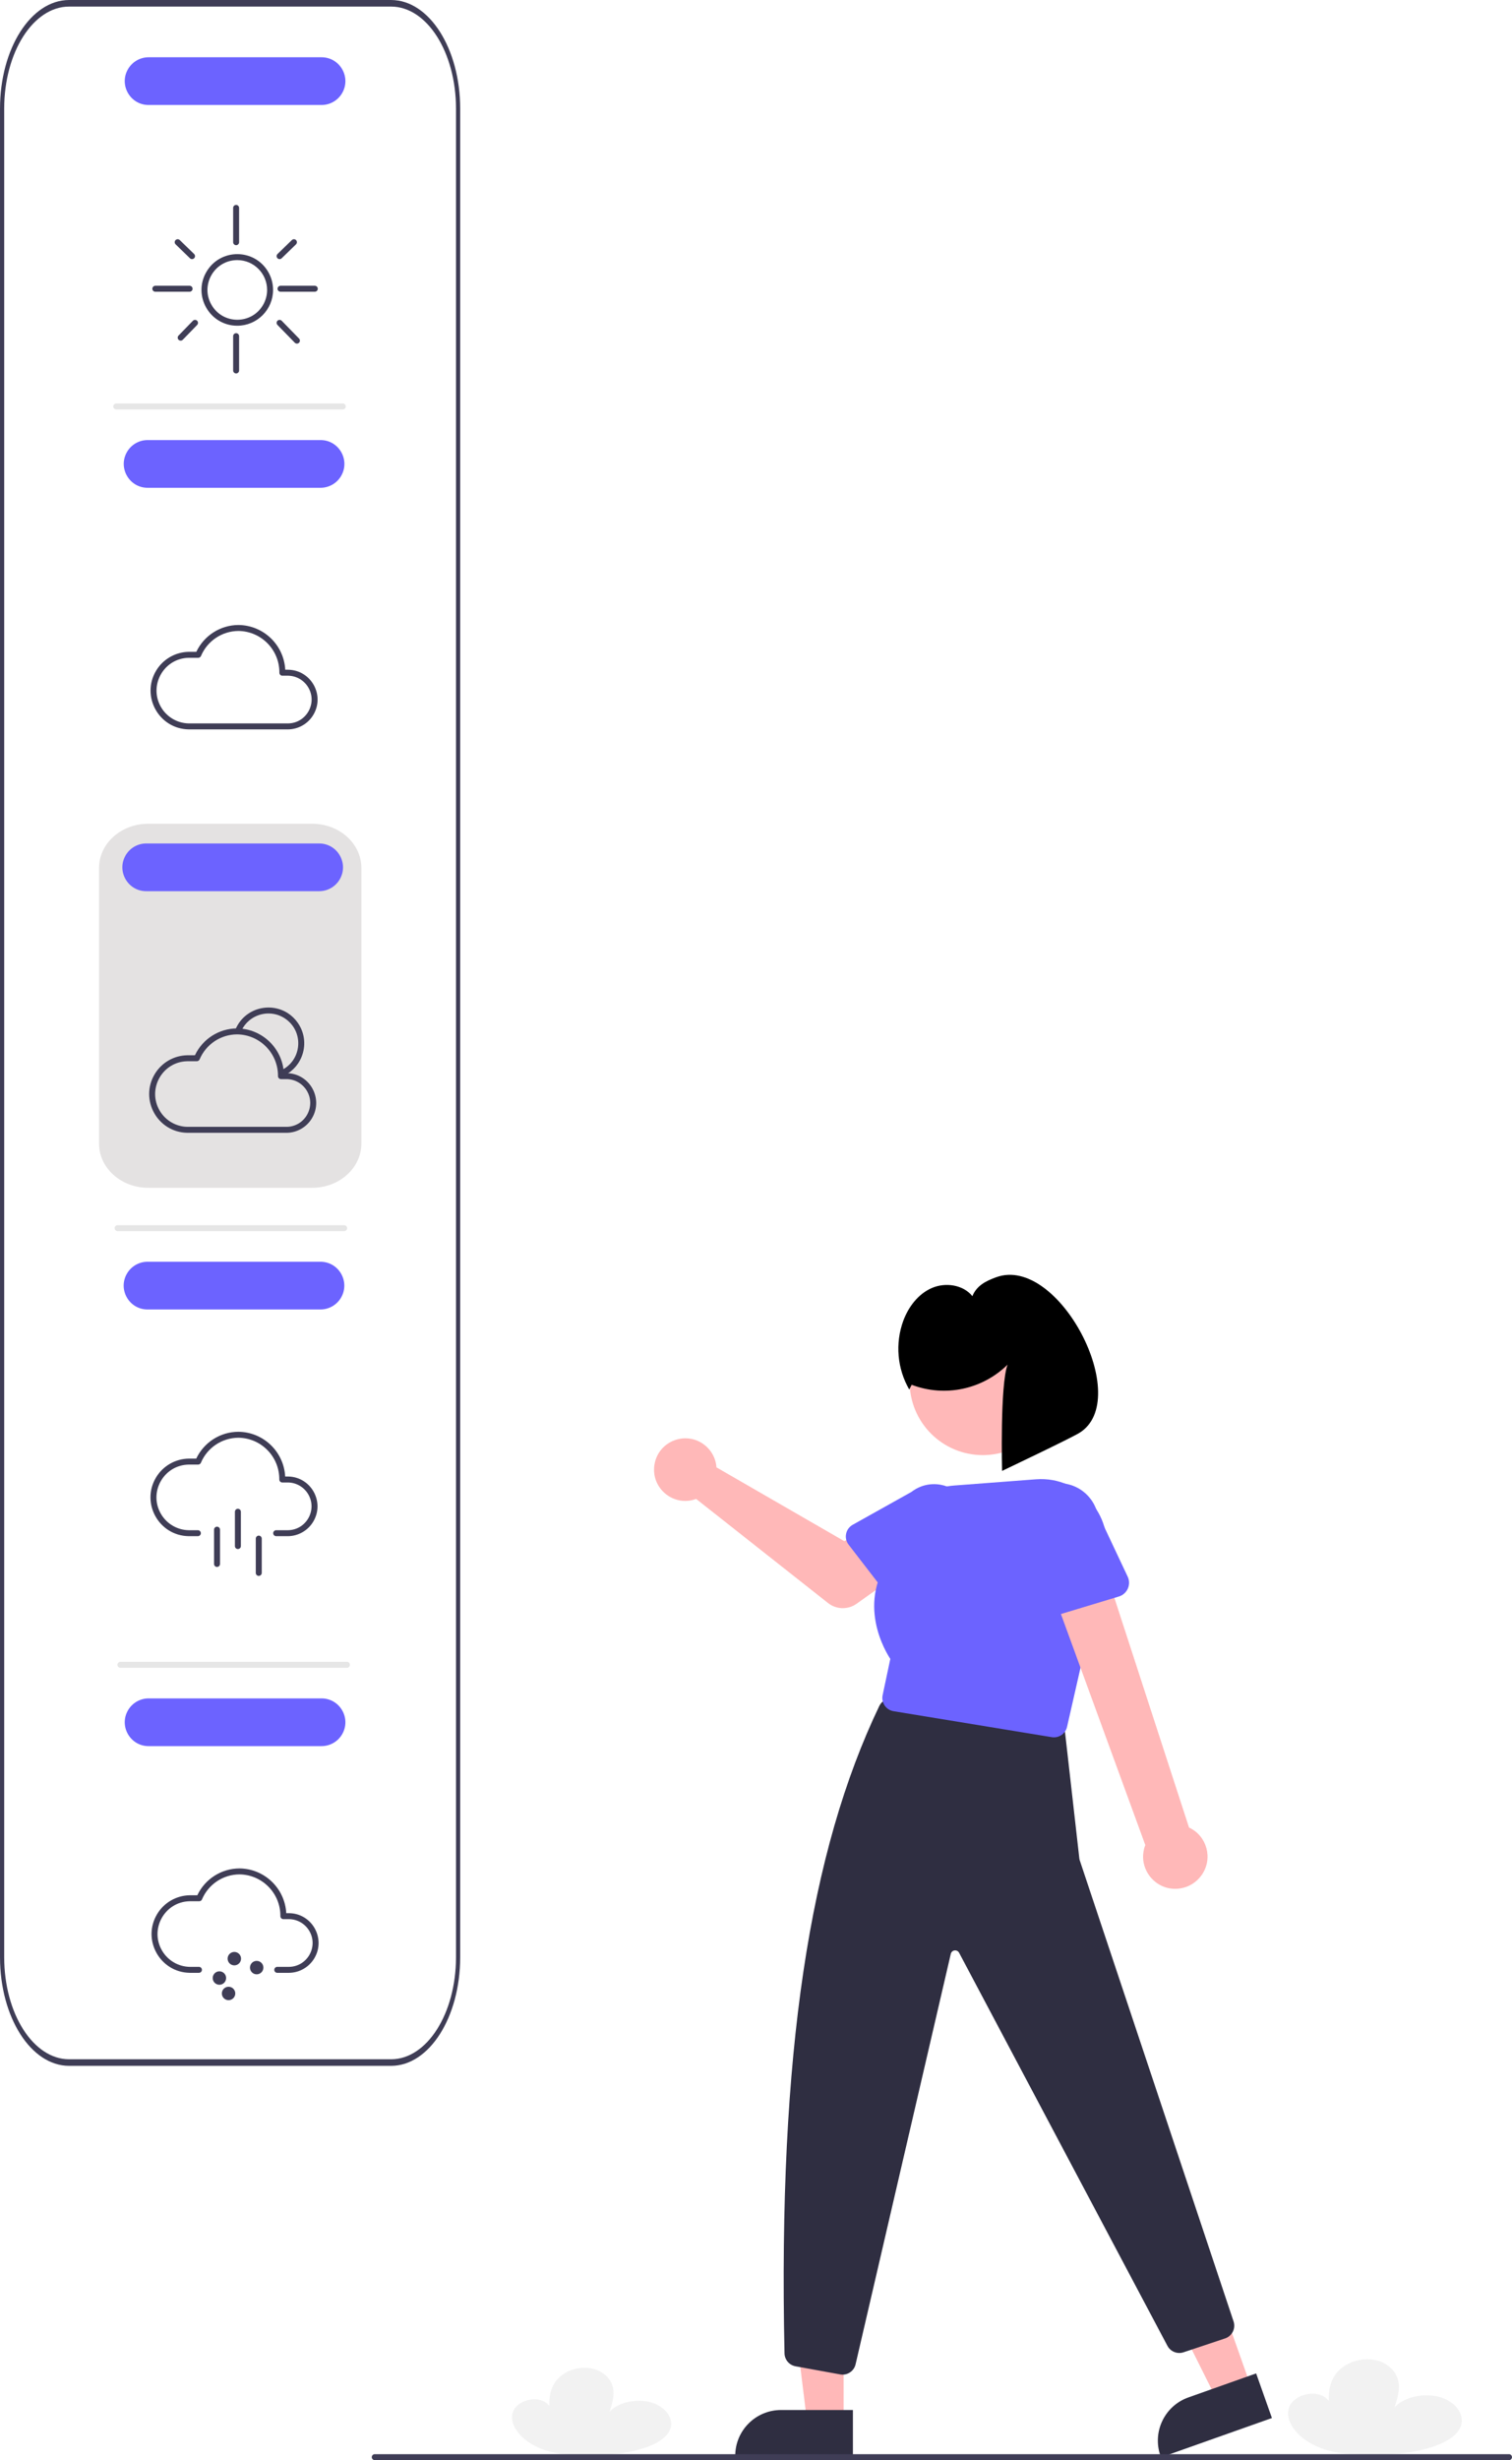 <?xml version="1.0" encoding="utf-8"?>
<svg viewBox="18.32 42.169 230.309 374.502" xmlns="http://www.w3.org/2000/svg">
  <path d="M 224.061 415.747 C 220.264 415.59 216.804 414.057 215.238 411.682 C 215.165 411.571 215.096 411.459 215.031 411.344 C 214.46 410.333 214.282 409.169 214.906 408.173 C 215.531 407.176 217.092 406.419 218.659 406.576 C 220.227 406.733 221.451 407.983 220.802 408.973 C 220.657 406.973 220.538 404.872 222.151 403.131 C 223.038 402.221 224.196 401.623 225.451 401.425 C 228.7 400.854 230.857 402.691 231.289 404.546 C 231.608 405.915 231.168 407.308 230.729 408.661 C 232.081 407.063 235.294 406.353 237.755 407.107 C 240.216 407.862 241.582 409.977 240.741 411.731 C 239.75 413.797 236.448 414.865 233.381 415.43 C 230.848 415.896 227.05 415.871 224.061 415.747 Z" fill="#f2f2f2" style=""/>
  <path d="M 105.053 415.825 C 101.575 415.681 98.407 414.277 96.974 412.103 C 96.907 412.001 96.843 411.898 96.784 411.793 C 96.261 410.867 96.097 409.802 96.669 408.889 C 97.242 407.976 98.671 407.283 100.106 407.427 C 101.541 407.57 102.662 408.715 102.068 409.622 C 101.936 407.79 101.827 405.866 103.303 404.272 C 104.116 403.439 105.176 402.892 106.326 402.71 C 109.301 402.187 111.276 403.869 111.672 405.568 C 111.964 406.822 111.56 408.097 111.159 409.336 C 112.396 407.873 115.339 407.222 117.592 407.913 C 119.846 408.604 121.097 410.541 120.327 412.147 C 119.419 414.039 116.395 415.017 113.587 415.534 C 111.268 415.961 107.789 415.939 105.053 415.825 Z" fill="#f2f2f2" style=""/>
  <path d="M 65.873 222.987 L 40.899 222.987 C 36.763 222.983 33.411 219.975 33.407 216.263 L 33.407 174.29 C 33.411 170.578 36.763 167.571 40.899 167.566 L 65.873 167.566 C 70.008 167.571 73.36 170.578 73.365 174.29 L 73.365 216.263 C 73.36 219.975 70.008 222.983 65.873 222.987 Z" style="fill: rgb(228, 226, 226);"/>
  <polygon points="146.818 410.856 141.259 410.856 138.614 389.412 146.819 389.412 146.818 410.856" fill="#ffb8b8" style=""/>
  <path d="M 148.237 416.246 L 130.31 416.245 L 130.31 416.018 C 130.31 412.165 133.434 409.041 137.288 409.041 L 148.237 409.041 L 148.237 416.246 Z" fill="#2f2e41" style=""/>
  <polygon points="208.925 405.654 203.684 407.51 194.032 388.18 201.767 385.441 208.925 405.654" fill="#ffb8b8" style=""/>
  <path d="M 212.061 410.261 L 195.163 416.246 L 195.087 416.032 C 193.801 412.399 195.702 408.412 199.335 407.125 L 209.656 403.47 L 212.061 410.261 Z" fill="#2f2e41" style=""/>
  <path d="M 146.664 403.656 C 146.539 403.656 146.415 403.645 146.292 403.622 L 139.493 402.386 C 138.54 402.21 137.84 401.39 137.817 400.42 C 136.828 354.657 141.687 323.905 152.257 301.863 C 152.643 301.062 153.505 300.606 154.384 300.737 L 178.832 304.267 C 179.75 304.4 180.462 305.135 180.568 306.057 L 182.724 325.059 C 182.735 325.162 182.757 325.263 182.788 325.361 L 206.228 395.591 C 206.56 396.654 205.983 397.788 204.928 398.144 L 198.594 400.256 C 197.631 400.572 196.581 400.138 196.123 399.232 L 164.417 339.447 C 164.182 338.979 163.529 338.94 163.241 339.377 C 163.195 339.447 163.162 339.524 163.144 339.606 L 148.65 402.052 C 148.448 402.988 147.621 403.656 146.664 403.656 Z" fill="#2f2e41" style=""/>
  <path d="M 127.342 264.799 C 127.398 265.044 127.434 265.293 127.451 265.543 L 146.931 276.781 L 151.666 274.056 L 156.714 280.664 L 148.8 286.304 C 147.487 287.24 145.714 287.197 144.448 286.198 L 124.36 270.351 C 120.924 271.623 117.399 268.698 118.015 265.086 C 118.632 261.474 122.927 259.883 125.747 262.223 C 126.545 262.885 127.105 263.79 127.342 264.799 Z" fill="#ffb8b8" style=""/>
  <path d="M 147.199 275.658 C 147.317 275.077 147.683 274.576 148.201 274.286 L 157.141 269.288 C 160.594 266.622 165.638 268.694 166.22 273.018 C 166.489 275.013 165.679 277.002 164.091 278.241 L 156.964 285.643 C 156.099 286.54 154.639 286.46 153.878 285.473 L 147.582 277.314 C 147.219 276.844 147.079 276.24 147.199 275.658 Z" fill="#6c63ff" style=""/>
  <circle cx="168.016" cy="252.541" r="11.138" fill="#ffb8b8" style=""/>
  <path d="M 178.861 306.642 C 178.751 306.642 178.64 306.634 178.531 306.616 L 154.427 302.664 C 153.278 302.476 152.52 301.366 152.761 300.227 L 153.934 294.698 C 153.333 293.803 148.446 286.016 154.399 278.702 C 154.161 273.299 158.27 268.69 163.665 268.308 L 176.122 267.361 C 183.036 266.837 188.386 273.316 186.561 280.007 L 180.851 305.055 C 180.638 305.983 179.813 306.641 178.861 306.642 Z" fill="#6c63ff" style=""/>
  <path d="M 201.37 327.589 C 203.111 325.106 202.184 321.652 199.434 320.374 L 185.71 278.179 L 177.756 281.953 L 192.773 323.038 C 191.414 326.555 194.372 330.224 198.097 329.642 C 199.424 329.435 200.607 328.693 201.37 327.589 Z" fill="#ffb8b8" style=""/>
  <path d="M 188.745 285.204 L 178.185 288.395 C 176.908 288.78 175.586 287.942 175.392 286.622 L 173.789 275.741 C 172.462 271.264 176.48 267.029 181.021 268.118 C 183.118 268.622 184.791 270.201 185.414 272.266 L 190.09 282.182 C 190.658 283.388 190.023 284.819 188.745 285.204 Z" fill="#6c63ff" style=""/>
  <path d="M 157.189 252.972 C 162.239 254.896 167.947 253.697 171.796 249.904 C 170.628 252.99 170.955 266.082 170.955 266.082 C 170.955 266.082 181.315 261.163 182.721 260.302 C 191.022 255.221 179.572 233.119 170.047 236.605 C 168.434 237.196 167.087 237.89 166.434 239.479 C 165.012 237.725 162.32 237.345 160.249 238.245 C 158.178 239.147 156.706 241.099 155.914 243.215 C 154.649 246.67 154.98 250.508 156.818 253.696 L 157.189 252.972 Z" style=""/>
  <g transform="matrix(1, 0, 0, 1, -649.728, 0.791)">
    <path d="M 704.194 90.962 C 700 90.962 697.378 86.421 699.475 82.789 C 701.573 79.156 706.816 79.156 708.913 82.789 C 709.391 83.617 709.643 84.557 709.643 85.513 C 709.64 88.521 707.202 90.959 704.194 90.962 Z M 704.194 80.973 C 700.699 80.973 698.514 84.756 700.262 87.784 C 702.01 90.811 706.379 90.811 708.126 87.784 C 708.525 87.093 708.735 86.31 708.735 85.513 C 708.732 83.007 706.701 80.975 704.194 80.973 Z" fill="#3f3d56" style=""/>
    <path d="M 704.015 78.702 C 703.765 78.702 703.561 78.499 703.561 78.248 L 703.561 73.026 C 703.561 72.677 703.94 72.458 704.242 72.633 C 704.383 72.714 704.469 72.864 704.469 73.026 L 704.469 78.248 C 704.469 78.499 704.266 78.702 704.015 78.702 Z" fill="#3f3d56" style=""/>
    <path d="M 696.929 85.789 L 691.707 85.789 C 691.358 85.789 691.139 85.41 691.314 85.107 C 691.395 84.967 691.545 84.88 691.707 84.88 L 696.929 84.88 C 697.279 84.88 697.497 85.259 697.322 85.562 C 697.241 85.702 697.091 85.789 696.929 85.789 Z" fill="#3f3d56" style=""/>
    <path d="M 716 85.789 L 710.778 85.789 C 710.429 85.789 710.21 85.41 710.385 85.107 C 710.466 84.967 710.616 84.88 710.778 84.88 L 716 84.88 C 716.349 84.88 716.568 85.259 716.393 85.562 C 716.312 85.702 716.162 85.789 716 85.789 Z" fill="#3f3d56" style=""/>
    <path d="M 710.635 80.824 C 710.285 80.824 710.067 80.445 710.241 80.143 C 710.262 80.106 710.288 80.073 710.319 80.044 L 712.505 77.922 C 712.756 77.679 713.176 77.798 713.262 78.137 C 713.301 78.295 713.254 78.461 713.138 78.574 L 710.951 80.696 C 710.866 80.778 710.753 80.824 710.635 80.824 Z" fill="#3f3d56" style=""/>
    <path d="M 697.3 80.824 C 697.181 80.824 697.068 80.778 696.983 80.696 L 694.797 78.574 C 694.546 78.331 694.652 77.907 694.989 77.811 C 695.145 77.767 695.313 77.809 695.429 77.922 L 697.616 80.044 C 697.867 80.287 697.76 80.711 697.424 80.806 C 697.383 80.818 697.342 80.824 697.3 80.824 Z" fill="#3f3d56" style=""/>
    <path d="M 695.567 93.232 C 695.217 93.232 694.999 92.854 695.174 92.551 C 695.192 92.519 695.215 92.489 695.241 92.462 L 697.428 90.21 C 697.671 89.959 698.095 90.066 698.191 90.402 C 698.235 90.558 698.192 90.726 698.079 90.843 L 695.893 93.095 C 695.807 93.183 695.69 93.232 695.567 93.232 Z" fill="#3f3d56" style=""/>
    <path d="M 713.275 93.686 C 713.153 93.687 713.036 93.637 712.951 93.549 L 710.31 90.843 C 710.066 90.593 710.184 90.173 710.523 90.086 C 710.68 90.046 710.846 90.093 710.96 90.209 L 713.6 92.915 C 713.845 93.165 713.727 93.586 713.388 93.672 C 713.351 93.682 713.313 93.686 713.275 93.686 Z" fill="#3f3d56" style=""/>
    <path d="M 704.015 98.227 C 703.765 98.227 703.561 98.024 703.561 97.773 L 703.561 92.551 C 703.561 92.202 703.94 91.983 704.242 92.158 C 704.383 92.239 704.469 92.389 704.469 92.551 L 704.469 97.773 C 704.469 98.024 704.266 98.227 704.015 98.227 Z" fill="#3f3d56" style=""/>
    <path d="M 717.022 57.361 L 690.686 57.361 C 687.889 57.361 686.142 54.334 687.54 51.912 C 688.189 50.788 689.388 50.096 690.686 50.096 L 717.022 50.096 C 719.818 50.096 721.566 53.123 720.167 55.545 C 719.519 56.669 718.319 57.361 717.022 57.361 Z" fill="#6c63ff" style=""/>
    <path d="M 703.009 120.961 C 702.758 120.961 702.555 120.758 702.555 120.507 L 702.555 85.998 C 702.555 85.649 702.934 85.43 703.236 85.605 C 703.377 85.686 703.463 85.836 703.463 85.998 L 703.463 120.507 C 703.463 120.758 703.26 120.961 703.009 120.961 Z" fill="#e6e6e6" style="transform-origin: 703.009px 103.252px;" transform="matrix(0, 1, -1, 0, -0, -0)"/>
  </g>
  <g transform="matrix(1, 0, 0, 1, -649.88, 1.367)">
    <path d="M 712.102 151.836 L 696.944 151.836 C 692.4 151.76 689.643 146.792 691.982 142.896 C 693.031 141.148 694.906 140.065 696.944 140.031 L 698.103 140.031 C 699.277 137.545 701.774 135.955 704.523 135.944 C 708.323 135.979 711.443 138.96 711.65 142.755 L 712.102 142.755 C 715.597 142.813 717.719 146.633 715.922 149.631 C 715.115 150.977 713.671 151.811 712.102 151.836 Z M 696.944 140.939 C 693.099 141.016 690.779 145.226 692.769 148.518 C 693.655 149.984 695.231 150.894 696.944 150.928 L 712.102 150.928 C 714.898 150.871 716.583 147.807 715.135 145.414 C 714.49 144.35 713.346 143.689 712.102 143.663 L 711.21 143.663 C 710.959 143.663 710.756 143.46 710.756 143.209 C 710.786 139.734 707.998 136.891 704.523 136.852 C 702.028 136.865 699.782 138.365 698.813 140.664 C 698.741 140.831 698.577 140.939 698.396 140.939 L 696.944 140.939 Z" fill="#3f3d56" style=""/>
    <path d="M 717.022 115.057 L 690.686 115.057 C 687.89 115.057 686.142 112.03 687.54 109.608 C 688.189 108.484 689.388 107.792 690.686 107.792 L 717.022 107.792 C 719.818 107.792 721.566 110.819 720.168 113.241 C 719.519 114.365 718.32 115.057 717.022 115.057 Z" fill="#6c63ff" style=""/>
    <path d="M 703.584 181.796 C 703.333 181.796 703.13 181.593 703.13 181.342 L 703.13 146.833 C 703.13 146.484 703.509 146.265 703.811 146.44 C 703.952 146.521 704.038 146.671 704.038 146.833 L 704.038 181.342 C 704.038 181.593 703.835 181.796 703.584 181.796 Z" fill="#e6e6e6" style="transform-box: fill-box; transform-origin: 50% 50%;" transform="matrix(0, 1, -1, 0, 0, -0)"/>
  </g>
  <g transform="matrix(1, 0, 0, 1, -650.091, 0.438)">
    <path d="M 711.424 205.575 L 711.07 204.739 C 714.29 203.377 714.829 199.041 712.04 196.932 C 709.667 195.138 706.238 196.073 705.103 198.824 L 704.264 198.477 C 705.864 194.599 711.062 193.907 713.62 197.231 C 715.798 200.061 714.712 204.185 711.424 205.575 Z" fill="#3f3d56" style=""/>
    <path d="M 712.101 214.176 L 696.944 214.176 C 692.4 214.1 689.643 209.132 691.981 205.236 C 693.03 203.488 694.906 202.405 696.944 202.371 L 698.103 202.371 C 699.277 199.885 701.774 198.295 704.523 198.284 C 708.323 198.319 711.443 201.3 711.65 205.095 L 712.101 205.095 C 715.597 205.153 717.719 208.973 715.921 211.971 C 715.114 213.317 713.67 214.151 712.101 214.176 Z M 696.944 203.279 C 693.099 203.356 690.779 207.566 692.768 210.858 C 693.655 212.324 695.231 213.234 696.944 213.268 L 712.101 213.268 C 714.898 213.211 716.583 210.147 715.135 207.754 C 714.49 206.69 713.346 206.029 712.101 206.003 L 711.21 206.003 C 710.959 206.003 710.756 205.8 710.756 205.549 C 710.786 202.074 707.997 199.231 704.523 199.192 C 702.028 199.205 699.782 200.705 698.813 203.004 C 698.741 203.171 698.577 203.279 698.395 203.279 L 696.944 203.279 Z" fill="#3f3d56" style=""/>
    <path d="M 717.022 177.397 L 690.686 177.397 C 687.89 177.397 686.142 174.37 687.54 171.948 C 688.189 170.824 689.388 170.132 690.686 170.132 L 717.022 170.132 C 719.818 170.132 721.566 173.159 720.168 175.581 C 719.519 176.705 718.32 177.397 717.022 177.397 Z" fill="#6c63ff" style=""/>
    <path d="M 703.584 246.399 C 703.333 246.399 703.13 246.196 703.13 245.945 L 703.13 211.436 C 703.13 211.087 703.509 210.868 703.811 211.043 C 703.952 211.124 704.038 211.274 704.038 211.436 L 704.038 245.945 C 704.038 246.196 703.835 246.399 703.584 246.399 Z" fill="#e6e6e6" style="transform-origin: 703.584px 228.69px;" transform="matrix(0, 1, -1, 0, 0, -0)"/>
  </g>
  <g transform="matrix(1, 0, 0, 1, -649.728, 0.791)">
    <path d="M 712.102 341.698 L 710.279 341.698 C 709.929 341.698 709.711 341.32 709.886 341.017 C 709.967 340.877 710.117 340.79 710.279 340.79 L 712.102 340.79 C 714.898 340.732 716.583 337.669 715.135 335.276 C 714.49 334.211 713.346 333.551 712.102 333.525 L 711.21 333.525 C 710.959 333.525 710.756 333.322 710.756 333.071 C 710.786 329.596 707.998 326.752 704.523 326.714 C 702.028 326.727 699.782 328.227 698.813 330.526 C 698.741 330.692 698.577 330.8 698.396 330.801 L 696.944 330.801 C 693.099 330.878 690.779 335.088 692.769 338.379 C 693.655 339.846 695.231 340.756 696.944 340.79 L 698.352 340.79 C 698.701 340.79 698.92 341.168 698.745 341.471 C 698.664 341.612 698.514 341.698 698.352 341.698 L 696.944 341.698 C 692.4 341.621 689.643 336.654 691.982 332.757 C 693.03 331.01 694.906 329.927 696.944 329.892 L 698.103 329.892 C 699.277 327.407 701.774 325.817 704.523 325.806 C 708.323 325.841 711.443 328.822 711.65 332.617 L 712.102 332.617 C 715.597 332.674 717.719 336.494 715.922 339.493 C 715.115 340.838 713.67 341.672 712.102 341.698 Z" fill="#3f3d56" style=""/>
    <circle cx="703.741" cy="339.541" r="1.022" fill="#3f3d56" style=""/>
    <circle cx="707.145" cy="340.903" r="1.022" fill="#3f3d56" style=""/>
    <circle cx="701.47" cy="342.493" r="1.022" fill="#3f3d56" style=""/>
    <circle cx="702.863" cy="344.839" r="1.022" fill="#3f3d56" style=""/>
    <path d="M 717.022 307.189 L 690.686 307.189 C 687.89 307.189 686.142 304.162 687.54 301.74 C 688.189 300.616 689.388 299.924 690.686 299.924 L 717.022 299.924 C 719.818 299.924 721.566 302.951 720.168 305.373 C 719.519 306.497 718.32 307.189 717.022 307.189 Z" fill="#6c63ff" style=""/>
  </g>
  <path d="M 248.175 416.671 L 75.399 416.671 C 75.05 416.671 74.832 416.293 75.007 415.991 C 75.088 415.85 75.237 415.764 75.399 415.764 L 248.175 415.764 C 248.524 415.764 248.743 416.142 248.568 416.444 C 248.487 416.584 248.337 416.671 248.175 416.671 Z" fill="#3f3d56" style=""/>
  <path d="M 194.083 164.362 L -87.347 164.362 C -96.47 164.367 -103.863 169.071 -103.872 174.876 L -103.872 223.943 C -103.863 229.748 -96.47 234.452 -87.347 234.457 L 194.083 234.457 C 203.206 234.452 210.599 229.748 210.608 223.943 L 210.608 174.876 C 210.599 169.071 203.206 164.367 194.083 164.362 Z M 209.607 223.943 C 209.596 229.395 202.652 233.813 194.083 233.82 L -87.347 233.82 C -95.916 233.813 -102.86 229.395 -102.871 223.943 L -102.871 174.876 C -102.86 169.424 -95.916 165.006 -87.347 164.999 L 194.083 164.999 C 202.652 165.006 209.596 169.424 209.607 174.876 L 209.607 223.943 Z" fill="#3f3d56" style="transform-origin: 53.368px 199.41px;" transform="matrix(0, 1, -1, 0, 0, 0)"/>
  <g transform="matrix(1, 0, 0, 1, -649.891, 0.211)">
    <path d="M 703.806 313.098 C 703.555 313.098 703.352 312.895 703.352 312.644 L 703.352 278.135 C 703.352 277.786 703.731 277.567 704.033 277.742 C 704.174 277.823 704.26 277.973 704.26 278.135 L 704.26 312.644 C 704.26 312.895 704.057 313.098 703.806 313.098 Z" fill="#e6e6e6" style="transform-origin: 703.806px 295.389px;" transform="matrix(0, 1, -1, 0, -0, 0)"/>
    <path d="M 712.101 275.807 L 710.278 275.807 C 709.929 275.807 709.71 275.429 709.885 275.126 C 709.966 274.986 710.116 274.899 710.278 274.899 L 712.101 274.899 C 714.897 274.841 716.582 271.778 715.134 269.385 C 714.49 268.32 713.345 267.66 712.101 267.634 L 711.209 267.634 C 710.959 267.634 710.755 267.431 710.755 267.18 C 710.785 263.705 707.997 260.861 704.522 260.823 C 702.028 260.836 699.781 262.336 698.812 264.635 C 698.741 264.801 698.577 264.909 698.395 264.91 L 696.943 264.91 C 693.098 264.987 690.779 269.197 692.768 272.488 C 693.654 273.955 695.23 274.865 696.943 274.899 L 698.351 274.899 C 698.701 274.899 698.919 275.277 698.744 275.58 C 698.663 275.721 698.513 275.807 698.351 275.807 L 696.943 275.807 C 692.399 275.73 689.642 270.763 691.981 266.866 C 693.03 265.119 694.906 264.036 696.943 264.001 L 698.103 264.001 C 699.276 261.516 701.774 259.926 704.522 259.915 C 708.323 259.95 711.442 262.931 711.65 266.726 L 712.101 266.726 C 715.596 266.783 717.719 270.603 715.921 273.602 C 715.114 274.947 713.67 275.781 712.101 275.807 Z" fill="#3f3d56" style=""/>
    <path d="M 704.447 277.767 C 704.196 277.767 703.993 277.564 703.993 277.313 L 703.993 272.091 C 703.993 271.742 704.371 271.523 704.674 271.698 C 704.814 271.779 704.901 271.929 704.901 272.091 L 704.901 277.313 C 704.901 277.564 704.698 277.767 704.447 277.767 Z" fill="#3f3d56" style=""/>
    <path d="M 701.268 280.492 C 701.018 280.492 700.814 280.288 700.814 280.038 L 700.814 274.816 C 700.814 274.466 701.193 274.248 701.496 274.423 C 701.636 274.504 701.723 274.654 701.723 274.816 L 701.723 280.038 C 701.723 280.288 701.519 280.492 701.268 280.492 Z" fill="#3f3d56" style=""/>
    <path d="M 707.625 281.854 C 707.375 281.854 707.171 281.651 707.171 281.4 L 707.171 276.178 C 707.171 275.829 707.55 275.61 707.852 275.785 C 707.993 275.866 708.08 276.016 708.08 276.178 L 708.08 281.4 C 708.079 281.651 707.876 281.854 707.625 281.854 Z" fill="#3f3d56" style=""/>
    <path d="M 717.021 241.298 L 690.685 241.298 C 687.889 241.298 686.141 238.271 687.54 235.849 C 688.189 234.725 689.388 234.033 690.685 234.033 L 717.021 234.033 C 719.818 234.033 721.565 237.06 720.167 239.482 C 719.518 240.606 718.319 241.298 717.021 241.298 Z" fill="#6c63ff" style=""/>
  </g>
</svg>